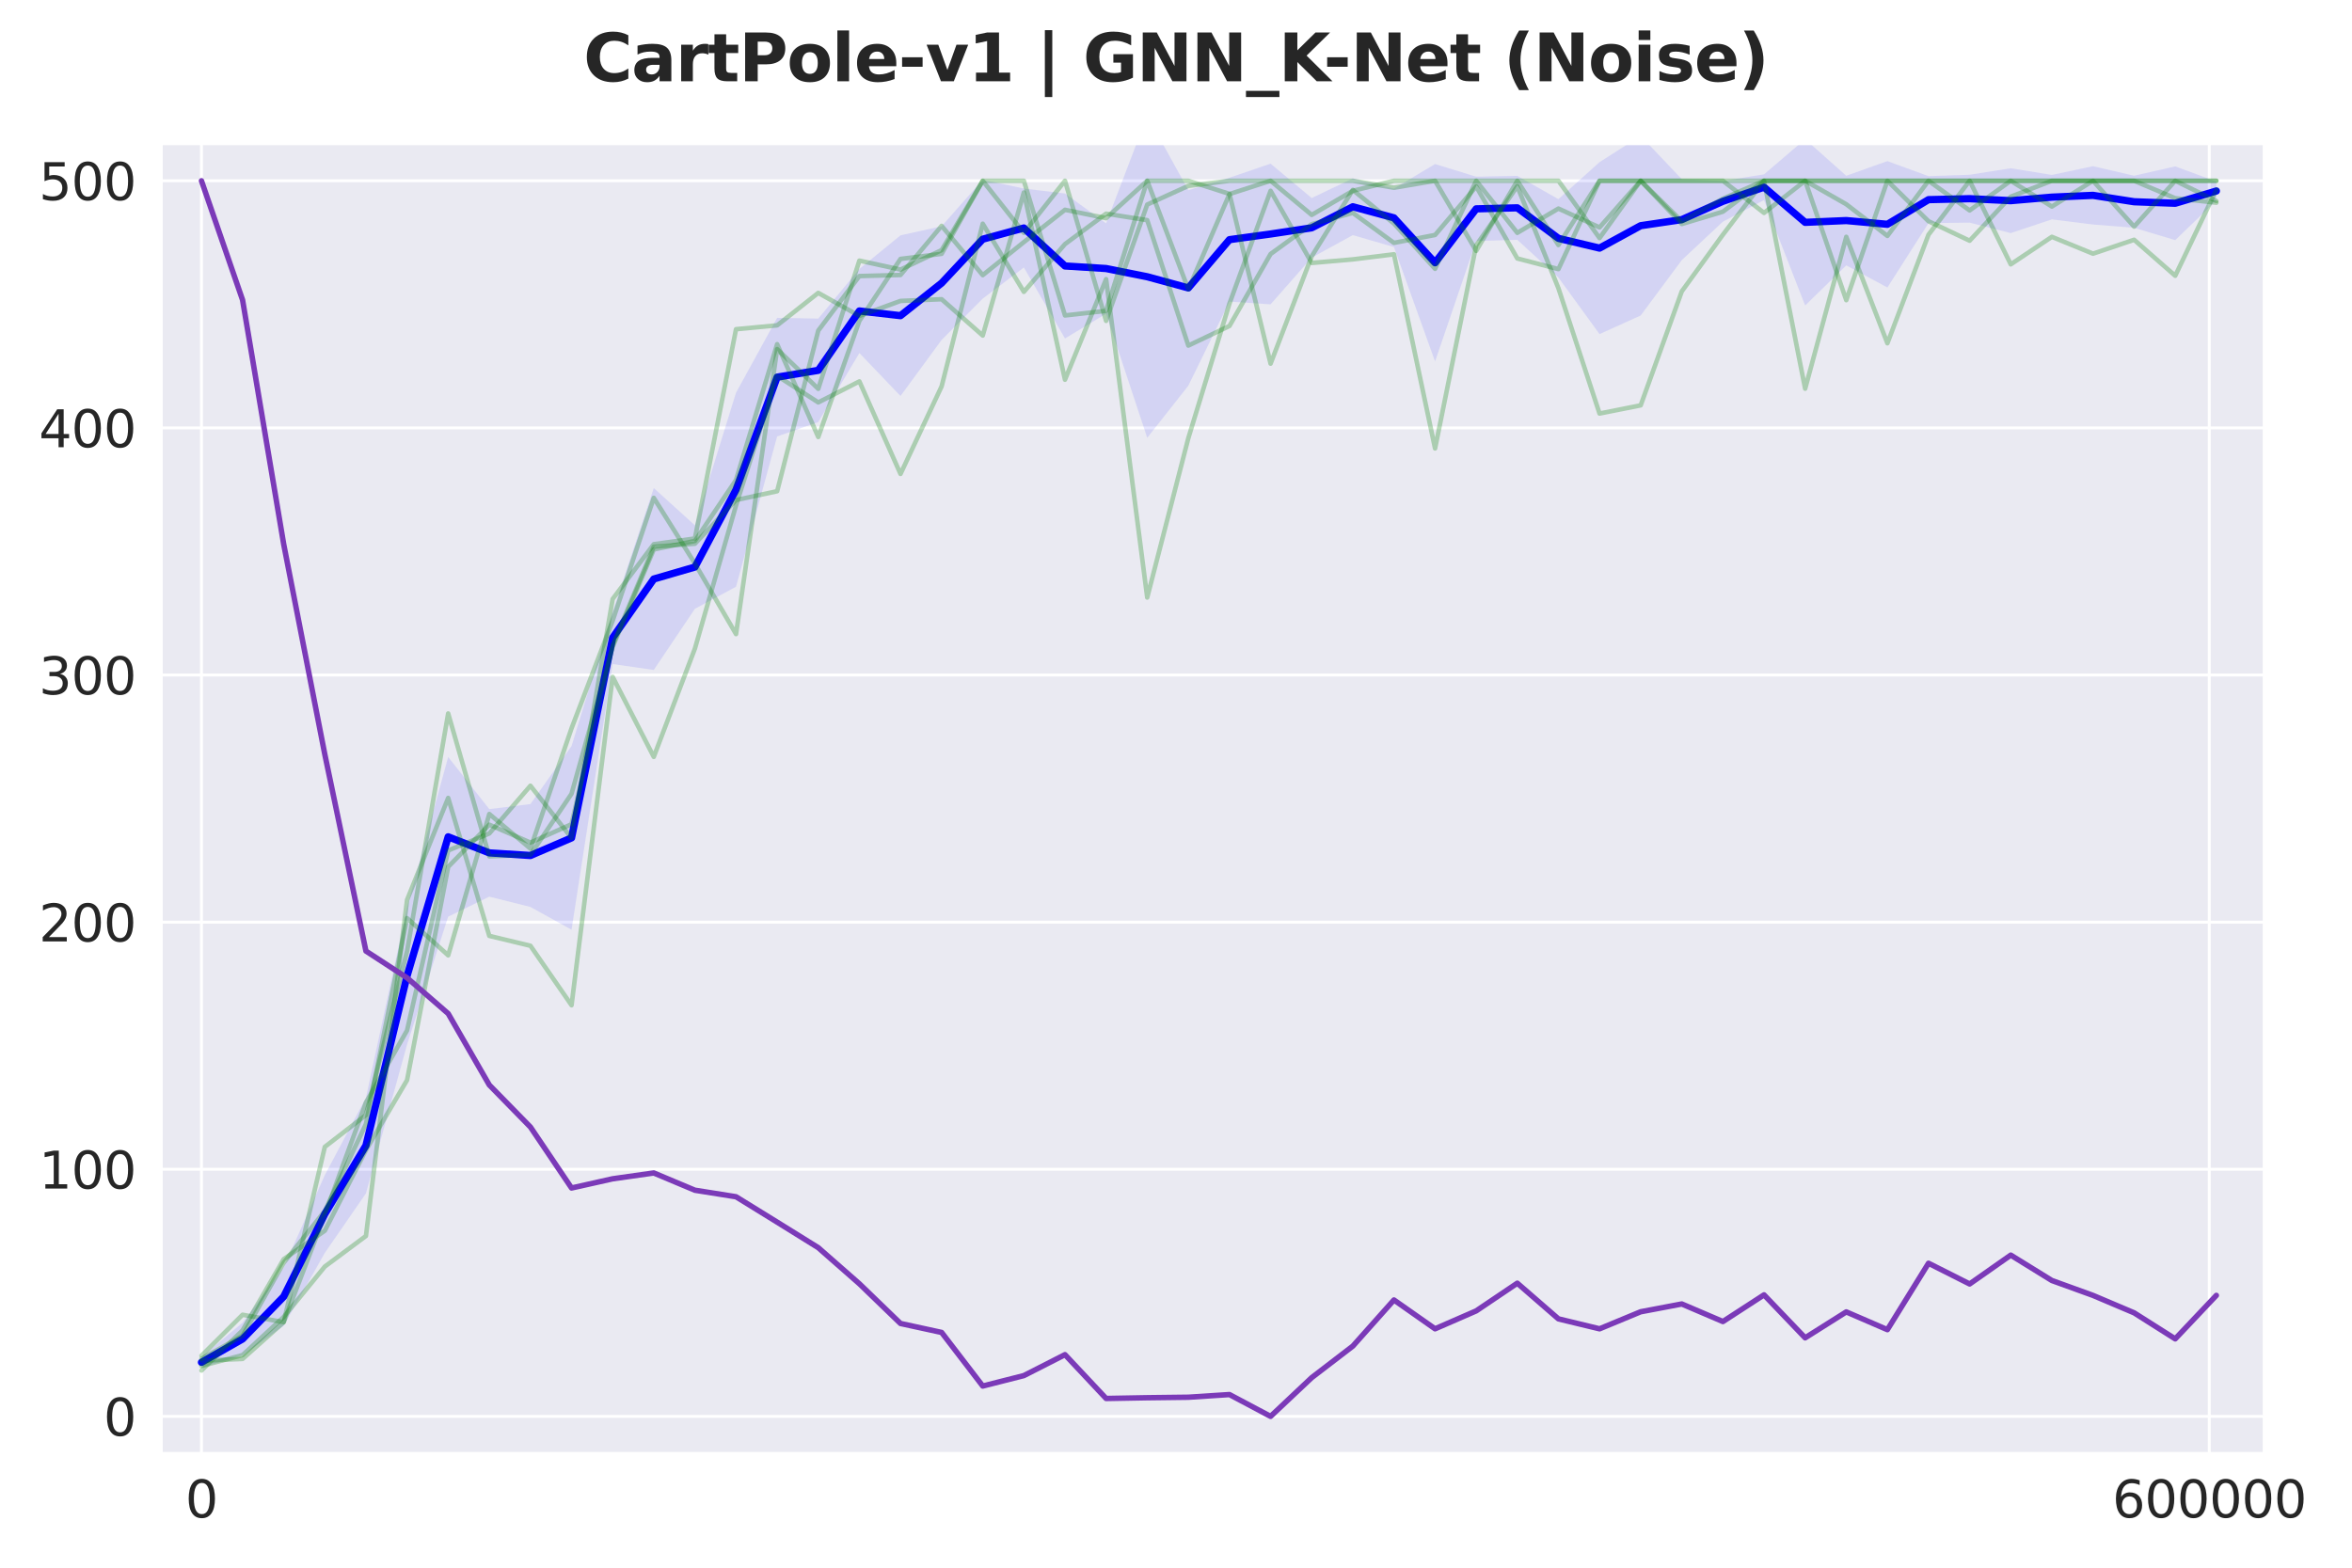<?xml version="1.0" encoding="utf-8" standalone="no"?>
<!DOCTYPE svg PUBLIC "-//W3C//DTD SVG 1.1//EN"
  "http://www.w3.org/Graphics/SVG/1.1/DTD/svg11.dtd">
<svg xmlns:xlink="http://www.w3.org/1999/xlink" width="648pt" height="432pt" viewBox="0 0 648 432" xmlns="http://www.w3.org/2000/svg" version="1.1">
 <defs>
  <style type="text/css">*{stroke-linejoin: round; stroke-linecap: butt}</style>
 </defs>
 <g id="figure_1">
  <g id="patch_1">
   <path d="M 0 432 
L 648 432 
L 648 0 
L 0 0 
z
" style="fill: #ffffff"/>
  </g>
  <g id="axes_1">
   <g id="patch_2">
    <path d="M 44.44 400.52 
L 623.801 400.52 
L 623.801 39.6 
L 44.44 39.6 
z
" style="fill: #eaeaf2"/>
   </g>
   <g id="matplotlib.axis_1">
    <g id="xtick_1">
     <g id="line2d_1">
      <path d="M 55.504 400.52 
L 55.504 39.6 
" clip-path="url(#pa7e64a6e58)" style="fill: none; stroke: #ffffff; stroke-width: 0.8; stroke-linecap: round"/>
     </g>
     <g id="text_1">
      <!-- 0 -->
      <g style="fill: #262626" transform="translate(51.05 418.158) scale(0.14 -0.14)">
       <defs>
        <path id="DejaVuSans-30" d="M 2034 4250 
Q 1547 4250 1301 3770 
Q 1056 3291 1056 2328 
Q 1056 1369 1301 889 
Q 1547 409 2034 409 
Q 2525 409 2770 889 
Q 3016 1369 3016 2328 
Q 3016 3291 2770 3770 
Q 2525 4250 2034 4250 
z
M 2034 4750 
Q 2819 4750 3233 4129 
Q 3647 3509 3647 2328 
Q 3647 1150 3233 529 
Q 2819 -91 2034 -91 
Q 1250 -91 836 529 
Q 422 1150 422 2328 
Q 422 3509 836 4129 
Q 1250 4750 2034 4750 
z
" transform="scale(0.016)"/>
       </defs>
       <use xlink:href="#DejaVuSans-30"/>
      </g>
     </g>
    </g>
    <g id="xtick_2">
     <g id="line2d_2">
      <path d="M 608.681 400.52 
L 608.681 39.6 
" clip-path="url(#pa7e64a6e58)" style="fill: none; stroke: #ffffff; stroke-width: 0.8; stroke-linecap: round"/>
     </g>
     <g id="text_2">
      <!-- 600000 -->
      <g style="fill: #262626" transform="translate(581.959 418.158) scale(0.14 -0.14)">
       <defs>
        <path id="DejaVuSans-36" d="M 2113 2584 
Q 1688 2584 1439 2293 
Q 1191 2003 1191 1497 
Q 1191 994 1439 701 
Q 1688 409 2113 409 
Q 2538 409 2786 701 
Q 3034 994 3034 1497 
Q 3034 2003 2786 2293 
Q 2538 2584 2113 2584 
z
M 3366 4563 
L 3366 3988 
Q 3128 4100 2886 4159 
Q 2644 4219 2406 4219 
Q 1781 4219 1451 3797 
Q 1122 3375 1075 2522 
Q 1259 2794 1537 2939 
Q 1816 3084 2150 3084 
Q 2853 3084 3261 2657 
Q 3669 2231 3669 1497 
Q 3669 778 3244 343 
Q 2819 -91 2113 -91 
Q 1303 -91 875 529 
Q 447 1150 447 2328 
Q 447 3434 972 4092 
Q 1497 4750 2381 4750 
Q 2619 4750 2861 4703 
Q 3103 4656 3366 4563 
z
" transform="scale(0.016)"/>
       </defs>
       <use xlink:href="#DejaVuSans-36"/>
       <use xlink:href="#DejaVuSans-30" transform="translate(63.623 0)"/>
       <use xlink:href="#DejaVuSans-30" transform="translate(127.246 0)"/>
       <use xlink:href="#DejaVuSans-30" transform="translate(190.869 0)"/>
       <use xlink:href="#DejaVuSans-30" transform="translate(254.492 0)"/>
       <use xlink:href="#DejaVuSans-30" transform="translate(318.115 0)"/>
      </g>
     </g>
    </g>
   </g>
   <g id="matplotlib.axis_2">
    <g id="ytick_1">
     <g id="line2d_3">
      <path d="M 44.44 390.305 
L 623.801 390.305 
" clip-path="url(#pa7e64a6e58)" style="fill: none; stroke: #ffffff; stroke-width: 0.8; stroke-linecap: round"/>
     </g>
     <g id="text_3">
      <!-- 0 -->
      <g style="fill: #262626" transform="translate(28.532 395.624) scale(0.14 -0.14)">
       <use xlink:href="#DejaVuSans-30"/>
      </g>
     </g>
    </g>
    <g id="ytick_2">
     <g id="line2d_4">
      <path d="M 44.44 322.207 
L 623.801 322.207 
" clip-path="url(#pa7e64a6e58)" style="fill: none; stroke: #ffffff; stroke-width: 0.8; stroke-linecap: round"/>
     </g>
     <g id="text_4">
      <!-- 100 -->
      <g style="fill: #262626" transform="translate(10.717 327.526) scale(0.14 -0.14)">
       <defs>
        <path id="DejaVuSans-31" d="M 794 531 
L 1825 531 
L 1825 4091 
L 703 3866 
L 703 4441 
L 1819 4666 
L 2450 4666 
L 2450 531 
L 3481 531 
L 3481 0 
L 794 0 
L 794 531 
z
" transform="scale(0.016)"/>
       </defs>
       <use xlink:href="#DejaVuSans-31"/>
       <use xlink:href="#DejaVuSans-30" transform="translate(63.623 0)"/>
       <use xlink:href="#DejaVuSans-30" transform="translate(127.246 0)"/>
      </g>
     </g>
    </g>
    <g id="ytick_3">
     <g id="line2d_5">
      <path d="M 44.44 254.109 
L 623.801 254.109 
" clip-path="url(#pa7e64a6e58)" style="fill: none; stroke: #ffffff; stroke-width: 0.8; stroke-linecap: round"/>
     </g>
     <g id="text_5">
      <!-- 200 -->
      <g style="fill: #262626" transform="translate(10.717 259.428) scale(0.14 -0.14)">
       <defs>
        <path id="DejaVuSans-32" d="M 1228 531 
L 3431 531 
L 3431 0 
L 469 0 
L 469 531 
Q 828 903 1448 1529 
Q 2069 2156 2228 2338 
Q 2531 2678 2651 2914 
Q 2772 3150 2772 3378 
Q 2772 3750 2511 3984 
Q 2250 4219 1831 4219 
Q 1534 4219 1204 4116 
Q 875 4013 500 3803 
L 500 4441 
Q 881 4594 1212 4672 
Q 1544 4750 1819 4750 
Q 2544 4750 2975 4387 
Q 3406 4025 3406 3419 
Q 3406 3131 3298 2873 
Q 3191 2616 2906 2266 
Q 2828 2175 2409 1742 
Q 1991 1309 1228 531 
z
" transform="scale(0.016)"/>
       </defs>
       <use xlink:href="#DejaVuSans-32"/>
       <use xlink:href="#DejaVuSans-30" transform="translate(63.623 0)"/>
       <use xlink:href="#DejaVuSans-30" transform="translate(127.246 0)"/>
      </g>
     </g>
    </g>
    <g id="ytick_4">
     <g id="line2d_6">
      <path d="M 44.44 186.011 
L 623.801 186.011 
" clip-path="url(#pa7e64a6e58)" style="fill: none; stroke: #ffffff; stroke-width: 0.8; stroke-linecap: round"/>
     </g>
     <g id="text_6">
      <!-- 300 -->
      <g style="fill: #262626" transform="translate(10.717 191.33) scale(0.14 -0.14)">
       <defs>
        <path id="DejaVuSans-33" d="M 2597 2516 
Q 3050 2419 3304 2112 
Q 3559 1806 3559 1356 
Q 3559 666 3084 287 
Q 2609 -91 1734 -91 
Q 1441 -91 1130 -33 
Q 819 25 488 141 
L 488 750 
Q 750 597 1062 519 
Q 1375 441 1716 441 
Q 2309 441 2620 675 
Q 2931 909 2931 1356 
Q 2931 1769 2642 2001 
Q 2353 2234 1838 2234 
L 1294 2234 
L 1294 2753 
L 1863 2753 
Q 2328 2753 2575 2939 
Q 2822 3125 2822 3475 
Q 2822 3834 2567 4026 
Q 2313 4219 1838 4219 
Q 1578 4219 1281 4162 
Q 984 4106 628 3988 
L 628 4550 
Q 988 4650 1302 4700 
Q 1616 4750 1894 4750 
Q 2613 4750 3031 4423 
Q 3450 4097 3450 3541 
Q 3450 3153 3228 2886 
Q 3006 2619 2597 2516 
z
" transform="scale(0.016)"/>
       </defs>
       <use xlink:href="#DejaVuSans-33"/>
       <use xlink:href="#DejaVuSans-30" transform="translate(63.623 0)"/>
       <use xlink:href="#DejaVuSans-30" transform="translate(127.246 0)"/>
      </g>
     </g>
    </g>
    <g id="ytick_5">
     <g id="line2d_7">
      <path d="M 44.44 117.913 
L 623.801 117.913 
" clip-path="url(#pa7e64a6e58)" style="fill: none; stroke: #ffffff; stroke-width: 0.8; stroke-linecap: round"/>
     </g>
     <g id="text_7">
      <!-- 400 -->
      <g style="fill: #262626" transform="translate(10.717 123.232) scale(0.14 -0.14)">
       <defs>
        <path id="DejaVuSans-34" d="M 2419 4116 
L 825 1625 
L 2419 1625 
L 2419 4116 
z
M 2253 4666 
L 3047 4666 
L 3047 1625 
L 3713 1625 
L 3713 1100 
L 3047 1100 
L 3047 0 
L 2419 0 
L 2419 1100 
L 313 1100 
L 313 1709 
L 2253 4666 
z
" transform="scale(0.016)"/>
       </defs>
       <use xlink:href="#DejaVuSans-34"/>
       <use xlink:href="#DejaVuSans-30" transform="translate(63.623 0)"/>
       <use xlink:href="#DejaVuSans-30" transform="translate(127.246 0)"/>
      </g>
     </g>
    </g>
    <g id="ytick_6">
     <g id="line2d_8">
      <path d="M 44.44 49.815 
L 623.801 49.815 
" clip-path="url(#pa7e64a6e58)" style="fill: none; stroke: #ffffff; stroke-width: 0.8; stroke-linecap: round"/>
     </g>
     <g id="text_8">
      <!-- 500 -->
      <g style="fill: #262626" transform="translate(10.717 55.134) scale(0.14 -0.14)">
       <defs>
        <path id="DejaVuSans-35" d="M 691 4666 
L 3169 4666 
L 3169 4134 
L 1269 4134 
L 1269 2991 
Q 1406 3038 1543 3061 
Q 1681 3084 1819 3084 
Q 2600 3084 3056 2656 
Q 3513 2228 3513 1497 
Q 3513 744 3044 326 
Q 2575 -91 1722 -91 
Q 1428 -91 1123 -41 
Q 819 9 494 109 
L 494 744 
Q 775 591 1075 516 
Q 1375 441 1709 441 
Q 2250 441 2565 725 
Q 2881 1009 2881 1497 
Q 2881 1984 2565 2268 
Q 2250 2553 1709 2553 
Q 1456 2553 1204 2497 
Q 953 2441 691 2322 
L 691 4666 
z
" transform="scale(0.016)"/>
       </defs>
       <use xlink:href="#DejaVuSans-35"/>
       <use xlink:href="#DejaVuSans-30" transform="translate(63.623 0)"/>
       <use xlink:href="#DejaVuSans-30" transform="translate(127.246 0)"/>
      </g>
     </g>
    </g>
   </g>
   <g id="FillBetweenPolyCollection_1">
    <path d="M 55.504 373.96 
L 55.504 376.875 
L 66.833 373.465 
L 78.162 365.358 
L 89.491 345.248 
L 100.82 328.853 
L 112.149 287.855 
L 123.478 252.595 
L 134.807 247.089 
L 146.136 249.921 
L 157.465 256.196 
L 168.794 182.987 
L 180.123 184.616 
L 191.453 167.758 
L 202.782 161.688 
L 214.111 120.263 
L 225.44 116.315 
L 236.769 97.278 
L 248.098 109.122 
L 259.427 93.664 
L 270.756 82.279 
L 282.085 73.703 
L 293.414 93.268 
L 304.743 86.437 
L 316.072 120.646 
L 327.401 106.279 
L 338.731 83.103 
L 350.06 83.864 
L 361.389 70.989 
L 372.718 64.789 
L 384.047 68.081 
L 395.376 99.61 
L 406.705 66.418 
L 418.034 66.085 
L 429.363 76.485 
L 440.692 92.064 
L 452.021 86.945 
L 463.35 71.674 
L 474.679 61.084 
L 486.009 55.126 
L 497.338 84.187 
L 508.667 73.123 
L 519.996 79.223 
L 531.325 61.492 
L 542.654 61.349 
L 553.983 64.231 
L 565.312 60.449 
L 576.641 61.868 
L 587.97 62.765 
L 599.299 66.173 
L 610.628 55.24 
L 610.628 50.024 
L 610.628 50.024 
L 599.299 45.85 
L 587.97 48.424 
L 576.641 45.797 
L 565.312 48.203 
L 553.983 46.362 
L 542.654 48.155 
L 531.325 48.539 
L 519.996 44.394 
L 508.667 48.434 
L 497.338 38.357 
L 486.009 48.044 
L 474.679 49.867 
L 463.35 49.373 
L 452.021 37.438 
L 440.692 44.679 
L 429.363 54.878 
L 418.034 48.458 
L 406.705 48.687 
L 395.376 45.203 
L 384.047 51.978 
L 372.718 49.158 
L 361.389 54.569 
L 350.06 45.098 
L 338.731 48.975 
L 327.401 52.408 
L 316.072 31.879 
L 304.743 61.559 
L 293.414 53.315 
L 282.085 51.956 
L 270.756 49.544 
L 259.427 62.351 
L 248.098 64.853 
L 236.769 74.11 
L 225.44 87.794 
L 214.111 87.592 
L 202.782 108.221 
L 191.453 144.763 
L 180.123 134.494 
L 168.794 168.486 
L 157.465 205.597 
L 146.136 221.575 
L 134.807 222.961 
L 123.478 208.601 
L 112.149 250.02 
L 100.82 302.487 
L 89.491 323.818 
L 78.162 349.249 
L 66.833 364.482 
L 55.504 373.96 
z
" clip-path="url(#pa7e64a6e58)" style="fill: #0000ff; fill-opacity: 0.1"/>
   </g>
   <g id="line2d_9">
    <path d="M 55.504 375.417 
L 66.833 368.974 
L 78.162 357.303 
L 89.491 334.533 
L 100.82 315.67 
L 112.149 268.937 
L 123.478 230.598 
L 134.807 235.025 
L 146.136 235.748 
L 157.465 230.896 
L 168.794 175.737 
L 180.123 159.555 
L 191.453 156.261 
L 202.782 134.954 
L 214.111 103.927 
L 225.44 102.054 
L 236.769 85.694 
L 248.098 86.988 
L 259.427 78.007 
L 270.756 65.911 
L 282.085 62.83 
L 293.414 73.292 
L 304.743 73.998 
L 316.072 76.262 
L 327.401 79.344 
L 338.731 66.039 
L 350.06 64.481 
L 361.389 62.779 
L 372.718 56.974 
L 384.047 60.029 
L 395.376 72.406 
L 406.705 57.552 
L 418.034 57.271 
L 429.363 65.682 
L 440.692 68.371 
L 452.021 62.192 
L 463.35 60.523 
L 474.679 55.475 
L 486.009 51.585 
L 497.338 61.272 
L 508.667 60.779 
L 519.996 61.808 
L 531.325 55.016 
L 542.654 54.752 
L 553.983 55.297 
L 565.312 54.326 
L 576.641 53.833 
L 587.97 55.595 
L 599.299 56.012 
L 610.628 52.632 
" clip-path="url(#pa7e64a6e58)" style="fill: none; stroke: #0000ff; stroke-width: 2; stroke-linecap: round"/>
   </g>
   <g id="line2d_10">
    <path d="M 55.504 373.579 
L 66.833 362.3 
L 78.162 364.343 
L 89.491 316.036 
L 100.82 307.268 
L 112.149 262.111 
L 123.478 196.609 
L 134.807 235.978 
L 146.136 235.552 
L 157.465 218.741 
L 168.794 178.265 
L 180.123 151.409 
L 191.453 149.068 
L 202.782 132.256 
L 214.111 94.845 
L 225.44 120.424 
L 236.769 88.418 
L 248.098 71.351 
L 259.427 69.946 
L 270.756 49.815 
L 282.085 64.158 
L 293.414 49.815 
L 304.743 88.418 
L 316.072 56.369 
L 327.401 51.219 
L 338.731 49.815 
L 350.06 49.815 
L 361.389 59.221 
L 372.718 52.581 
L 384.047 49.815 
L 395.376 49.815 
L 406.705 49.815 
L 418.034 49.815 
L 429.363 49.815 
L 440.692 65.605 
L 452.021 49.815 
L 463.35 49.815 
L 474.679 49.815 
L 486.009 49.815 
L 497.338 49.815 
L 508.667 49.815 
L 519.996 49.815 
L 531.325 49.815 
L 542.654 49.815 
L 553.983 49.815 
L 565.312 49.815 
L 576.641 49.815 
L 587.97 49.815 
L 599.299 49.815 
L 610.628 49.815 
" clip-path="url(#pa7e64a6e58)" style="fill: none; stroke: #008000; stroke-opacity: 0.27; stroke-width: 1.25; stroke-linecap: round"/>
   </g>
   <g id="line2d_11">
    <path d="M 55.504 376.43 
L 66.833 373.408 
L 78.162 362.896 
L 89.491 349.021 
L 100.82 340.594 
L 112.149 247.98 
L 123.478 219.89 
L 134.807 257.897 
L 146.136 260.621 
L 157.465 277.007 
L 168.794 186.522 
L 180.123 208.568 
L 191.453 178.733 
L 202.782 139.279 
L 214.111 103.57 
L 225.44 110.89 
L 236.769 105.102 
L 248.098 130.596 
L 259.427 106.464 
L 270.756 61.647 
L 282.085 80.416 
L 293.414 67.265 
L 304.743 58.88 
L 316.072 60.668 
L 327.401 95.228 
L 338.731 89.822 
L 350.06 69.989 
L 361.389 61.774 
L 372.718 58.667 
L 384.047 66.924 
L 395.376 64.754 
L 406.705 51.389 
L 418.034 71.223 
L 429.363 74.16 
L 440.692 49.815 
L 452.021 49.815 
L 463.35 49.815 
L 474.679 49.815 
L 486.009 58.667 
L 497.338 49.815 
L 508.667 82.715 
L 519.996 49.815 
L 531.325 60.966 
L 542.654 66.329 
L 553.983 54.199 
L 565.312 49.815 
L 576.641 49.815 
L 587.97 49.815 
L 599.299 54.624 
L 610.628 55.858 
" clip-path="url(#pa7e64a6e58)" style="fill: none; stroke: #008000; stroke-opacity: 0.27; stroke-width: 1.25; stroke-linecap: round"/>
   </g>
   <g id="line2d_12">
    <path d="M 55.504 377.665 
L 66.833 366.599 
L 78.162 346.978 
L 89.491 339.147 
L 100.82 316.93 
L 112.149 297.649 
L 123.478 238.872 
L 134.807 227.253 
L 146.136 232.19 
L 157.465 227.125 
L 168.794 177.797 
L 180.123 150.642 
L 191.453 149.834 
L 202.782 137.789 
L 214.111 135.363 
L 225.44 91.099 
L 236.769 76.075 
L 248.098 75.777 
L 259.427 62.243 
L 270.756 75.82 
L 282.085 66.712 
L 293.414 57.816 
L 304.743 60.115 
L 316.072 49.815 
L 327.401 49.815 
L 338.731 53.432 
L 350.06 100.207 
L 361.389 70.627 
L 372.718 52.326 
L 384.047 61.604 
L 395.376 74.075 
L 406.705 49.815 
L 418.034 64.158 
L 429.363 57.476 
L 440.692 62.668 
L 452.021 49.815 
L 463.35 60.966 
L 474.679 54.752 
L 486.009 49.815 
L 497.338 49.815 
L 508.667 49.815 
L 519.996 49.815 
L 531.325 49.815 
L 542.654 49.815 
L 553.983 49.815 
L 565.312 49.815 
L 576.641 49.815 
L 587.97 49.815 
L 599.299 49.815 
L 610.628 49.815 
" clip-path="url(#pa7e64a6e58)" style="fill: none; stroke: #008000; stroke-opacity: 0.27; stroke-width: 1.25; stroke-linecap: round"/>
   </g>
   <g id="line2d_13">
    <path d="M 55.504 374.43 
L 66.833 368.088 
L 78.162 347.957 
L 89.491 333.699 
L 100.82 309.737 
L 112.149 253.002 
L 123.478 263.26 
L 134.807 224.316 
L 146.136 233.85 
L 157.465 200.695 
L 168.794 171.029 
L 180.123 137.193 
L 191.453 155.282 
L 202.782 174.732 
L 214.111 96.207 
L 225.44 107.145 
L 236.769 71.819 
L 248.098 74.287 
L 259.427 68.925 
L 270.756 49.815 
L 282.085 49.815 
L 293.414 86.928 
L 304.743 85.651 
L 316.072 49.815 
L 327.401 79.735 
L 338.731 53.475 
L 350.06 49.815 
L 361.389 49.815 
L 372.718 49.815 
L 384.047 51.73 
L 395.376 49.815 
L 406.705 69.138 
L 418.034 49.815 
L 429.363 67.52 
L 440.692 49.815 
L 452.021 49.815 
L 463.35 61.732 
L 474.679 58.327 
L 486.009 49.815 
L 497.338 49.815 
L 508.667 56.284 
L 519.996 65.009 
L 531.325 49.815 
L 542.654 57.986 
L 553.983 49.815 
L 565.312 56.922 
L 576.641 49.815 
L 587.97 62.455 
L 599.299 49.815 
L 610.628 55.39 
" clip-path="url(#pa7e64a6e58)" style="fill: none; stroke: #008000; stroke-opacity: 0.27; stroke-width: 1.25; stroke-linecap: round"/>
   </g>
   <g id="line2d_14">
    <path d="M 55.504 374.983 
L 66.833 374.472 
L 78.162 364.343 
L 89.491 334.763 
L 100.82 303.821 
L 112.149 283.945 
L 123.478 234.361 
L 134.807 229.679 
L 146.136 216.527 
L 157.465 230.913 
L 168.794 165.071 
L 180.123 149.962 
L 191.453 148.387 
L 202.782 90.716 
L 214.111 89.652 
L 225.44 80.714 
L 236.769 87.056 
L 248.098 82.927 
L 259.427 82.459 
L 270.756 92.461 
L 282.085 53.049 
L 293.414 104.634 
L 304.743 76.926 
L 316.072 164.645 
L 327.401 120.722 
L 338.731 83.651 
L 350.06 52.581 
L 361.389 72.457 
L 372.718 71.478 
L 384.047 70.074 
L 395.376 123.573 
L 406.705 67.605 
L 418.034 51.347 
L 429.363 79.437 
L 440.692 113.955 
L 452.021 111.699 
L 463.35 80.289 
L 474.679 64.669 
L 486.009 49.815 
L 497.338 107.102 
L 508.667 65.264 
L 519.996 94.589 
L 531.325 64.669 
L 542.654 49.815 
L 553.983 72.84 
L 565.312 65.264 
L 576.641 69.904 
L 587.97 66.073 
L 599.299 75.99 
L 610.628 52.283 
" clip-path="url(#pa7e64a6e58)" style="fill: none; stroke: #008000; stroke-opacity: 0.27; stroke-width: 1.25; stroke-linecap: round"/>
   </g>
   <g id="line2d_15">
    <path d="M 55.504 49.815 
L 66.833 82.673 
L 78.162 149.969 
L 89.491 207.885 
L 100.82 262.08 
L 112.149 269.46 
L 123.478 279.307 
L 134.807 298.983 
L 146.136 310.569 
L 157.465 327.372 
L 168.794 324.833 
L 180.123 323.228 
L 191.453 327.982 
L 202.782 329.783 
L 214.111 336.779 
L 225.44 343.816 
L 236.769 353.76 
L 248.098 364.707 
L 259.427 367.173 
L 270.756 381.944 
L 282.085 379.067 
L 293.414 373.294 
L 304.743 385.373 
L 316.072 385.167 
L 327.401 385.027 
L 338.731 384.29 
L 350.06 390.305 
L 361.389 379.631 
L 372.718 370.939 
L 384.047 358.225 
L 395.376 366.174 
L 406.705 361.238 
L 418.034 353.6 
L 429.363 363.438 
L 440.692 366.176 
L 452.021 361.479 
L 463.35 359.33 
L 474.679 364.172 
L 486.009 356.817 
L 497.338 368.658 
L 508.667 361.513 
L 519.996 366.412 
L 531.325 348.107 
L 542.654 353.817 
L 553.983 345.868 
L 565.312 352.865 
L 576.641 356.966 
L 587.97 361.769 
L 599.299 368.944 
L 610.628 356.962 
" clip-path="url(#pa7e64a6e58)" style="fill: none; stroke: #7b3ab8; stroke-width: 1.5; stroke-linecap: round"/>
   </g>
   <g id="patch_3">
    <path d="M 44.44 400.52 
L 44.44 39.6 
" style="fill: none; stroke: #ffffff; stroke-width: 0.8; stroke-linejoin: miter; stroke-linecap: square"/>
   </g>
   <g id="patch_4">
    <path d="M 623.801 400.52 
L 623.801 39.6 
" style="fill: none; stroke: #ffffff; stroke-width: 0.8; stroke-linejoin: miter; stroke-linecap: square"/>
   </g>
   <g id="patch_5">
    <path d="M 44.44 400.52 
L 623.801 400.52 
" style="fill: none; stroke: #ffffff; stroke-width: 0.8; stroke-linejoin: miter; stroke-linecap: square"/>
   </g>
   <g id="patch_6">
    <path d="M 44.44 39.6 
L 623.801 39.6 
" style="fill: none; stroke: #ffffff; stroke-width: 0.8; stroke-linejoin: miter; stroke-linecap: square"/>
   </g>
  </g>
  <g id="text_9">
   <!-- CartPole-v1 | GNN_K-Net (Noise) -->
   <g style="fill: #262626" transform="translate(160.762 22.396) scale(0.18 -0.18)">
    <defs>
     <path id="DejaVuSans-Bold-43" d="M 4288 256 
Q 3956 84 3597 -3 
Q 3238 -91 2847 -91 
Q 1681 -91 1000 561 
Q 319 1213 319 2328 
Q 319 3447 1000 4098 
Q 1681 4750 2847 4750 
Q 3238 4750 3597 4662 
Q 3956 4575 4288 4403 
L 4288 3438 
Q 3953 3666 3628 3772 
Q 3303 3878 2944 3878 
Q 2300 3878 1931 3465 
Q 1563 3053 1563 2328 
Q 1563 1606 1931 1193 
Q 2300 781 2944 781 
Q 3303 781 3628 887 
Q 3953 994 4288 1222 
L 4288 256 
z
" transform="scale(0.016)"/>
     <path id="DejaVuSans-Bold-61" d="M 2106 1575 
Q 1756 1575 1579 1456 
Q 1403 1338 1403 1106 
Q 1403 894 1545 773 
Q 1688 653 1941 653 
Q 2256 653 2472 879 
Q 2688 1106 2688 1447 
L 2688 1575 
L 2106 1575 
z
M 3816 1997 
L 3816 0 
L 2688 0 
L 2688 519 
Q 2463 200 2181 54 
Q 1900 -91 1497 -91 
Q 953 -91 614 226 
Q 275 544 275 1050 
Q 275 1666 698 1953 
Q 1122 2241 2028 2241 
L 2688 2241 
L 2688 2328 
Q 2688 2594 2478 2717 
Q 2269 2841 1825 2841 
Q 1466 2841 1156 2769 
Q 847 2697 581 2553 
L 581 3406 
Q 941 3494 1303 3539 
Q 1666 3584 2028 3584 
Q 2975 3584 3395 3211 
Q 3816 2838 3816 1997 
z
" transform="scale(0.016)"/>
     <path id="DejaVuSans-Bold-72" d="M 3138 2547 
Q 2991 2616 2845 2648 
Q 2700 2681 2553 2681 
Q 2122 2681 1889 2404 
Q 1656 2128 1656 1613 
L 1656 0 
L 538 0 
L 538 3500 
L 1656 3500 
L 1656 2925 
Q 1872 3269 2151 3426 
Q 2431 3584 2822 3584 
Q 2878 3584 2943 3579 
Q 3009 3575 3134 3559 
L 3138 2547 
z
" transform="scale(0.016)"/>
     <path id="DejaVuSans-Bold-74" d="M 1759 4494 
L 1759 3500 
L 2913 3500 
L 2913 2700 
L 1759 2700 
L 1759 1216 
Q 1759 972 1856 886 
Q 1953 800 2241 800 
L 2816 800 
L 2816 0 
L 1856 0 
Q 1194 0 917 276 
Q 641 553 641 1216 
L 641 2700 
L 84 2700 
L 84 3500 
L 641 3500 
L 641 4494 
L 1759 4494 
z
" transform="scale(0.016)"/>
     <path id="DejaVuSans-Bold-50" d="M 588 4666 
L 2584 4666 
Q 3475 4666 3951 4270 
Q 4428 3875 4428 3144 
Q 4428 2409 3951 2014 
Q 3475 1619 2584 1619 
L 1791 1619 
L 1791 0 
L 588 0 
L 588 4666 
z
M 1791 3794 
L 1791 2491 
L 2456 2491 
Q 2806 2491 2997 2661 
Q 3188 2831 3188 3144 
Q 3188 3456 2997 3625 
Q 2806 3794 2456 3794 
L 1791 3794 
z
" transform="scale(0.016)"/>
     <path id="DejaVuSans-Bold-6f" d="M 2203 2784 
Q 1831 2784 1636 2517 
Q 1441 2250 1441 1747 
Q 1441 1244 1636 976 
Q 1831 709 2203 709 
Q 2569 709 2762 976 
Q 2956 1244 2956 1747 
Q 2956 2250 2762 2517 
Q 2569 2784 2203 2784 
z
M 2203 3584 
Q 3106 3584 3614 3096 
Q 4122 2609 4122 1747 
Q 4122 884 3614 396 
Q 3106 -91 2203 -91 
Q 1297 -91 786 396 
Q 275 884 275 1747 
Q 275 2609 786 3096 
Q 1297 3584 2203 3584 
z
" transform="scale(0.016)"/>
     <path id="DejaVuSans-Bold-6c" d="M 538 4863 
L 1656 4863 
L 1656 0 
L 538 0 
L 538 4863 
z
" transform="scale(0.016)"/>
     <path id="DejaVuSans-Bold-65" d="M 4031 1759 
L 4031 1441 
L 1416 1441 
Q 1456 1047 1700 850 
Q 1944 653 2381 653 
Q 2734 653 3104 758 
Q 3475 863 3866 1075 
L 3866 213 
Q 3469 63 3072 -14 
Q 2675 -91 2278 -91 
Q 1328 -91 801 392 
Q 275 875 275 1747 
Q 275 2603 792 3093 
Q 1309 3584 2216 3584 
Q 3041 3584 3536 3087 
Q 4031 2591 4031 1759 
z
M 2881 2131 
Q 2881 2450 2695 2645 
Q 2509 2841 2209 2841 
Q 1884 2841 1681 2658 
Q 1478 2475 1428 2131 
L 2881 2131 
z
" transform="scale(0.016)"/>
     <path id="DejaVuSans-Bold-2d" d="M 347 2297 
L 2309 2297 
L 2309 1388 
L 347 1388 
L 347 2297 
z
" transform="scale(0.016)"/>
     <path id="DejaVuSans-Bold-76" d="M 97 3500 
L 1216 3500 
L 2088 1081 
L 2956 3500 
L 4078 3500 
L 2700 0 
L 1472 0 
L 97 3500 
z
" transform="scale(0.016)"/>
     <path id="DejaVuSans-Bold-31" d="M 750 831 
L 1813 831 
L 1813 3847 
L 722 3622 
L 722 4441 
L 1806 4666 
L 2950 4666 
L 2950 831 
L 4013 831 
L 4013 0 
L 750 0 
L 750 831 
z
" transform="scale(0.016)"/>
     <path id="DejaVuSans-Bold-20" transform="scale(0.016)"/>
     <path id="DejaVuSans-Bold-7c" d="M 1522 4891 
L 1522 -1509 
L 813 -1509 
L 813 4891 
L 1522 4891 
z
" transform="scale(0.016)"/>
     <path id="DejaVuSans-Bold-47" d="M 4781 347 
Q 4331 128 3847 18 
Q 3363 -91 2847 -91 
Q 1681 -91 1000 561 
Q 319 1213 319 2328 
Q 319 3456 1012 4103 
Q 1706 4750 2913 4750 
Q 3378 4750 3804 4662 
Q 4231 4575 4609 4403 
L 4609 3438 
Q 4219 3659 3833 3768 
Q 3447 3878 3059 3878 
Q 2341 3878 1952 3476 
Q 1563 3075 1563 2328 
Q 1563 1588 1938 1184 
Q 2313 781 3003 781 
Q 3191 781 3352 804 
Q 3513 828 3641 878 
L 3641 1784 
L 2906 1784 
L 2906 2591 
L 4781 2591 
L 4781 347 
z
" transform="scale(0.016)"/>
     <path id="DejaVuSans-Bold-4e" d="M 588 4666 
L 1931 4666 
L 3628 1466 
L 3628 4666 
L 4769 4666 
L 4769 0 
L 3425 0 
L 1728 3200 
L 1728 0 
L 588 0 
L 588 4666 
z
" transform="scale(0.016)"/>
     <path id="DejaVuSans-Bold-5f" d="M 3200 -916 
L 3200 -1509 
L 0 -1509 
L 0 -916 
L 3200 -916 
z
" transform="scale(0.016)"/>
     <path id="DejaVuSans-Bold-4b" d="M 588 4666 
L 1791 4666 
L 1791 2963 
L 3525 4666 
L 4922 4666 
L 2675 2456 
L 5153 0 
L 3647 0 
L 1791 1838 
L 1791 0 
L 588 0 
L 588 4666 
z
" transform="scale(0.016)"/>
     <path id="DejaVuSans-Bold-28" d="M 2413 -844 
L 1484 -844 
Q 1006 -72 778 623 
Q 550 1319 550 2003 
Q 550 2688 779 3389 
Q 1009 4091 1484 4856 
L 2413 4856 
Q 2013 4116 1813 3408 
Q 1613 2700 1613 2009 
Q 1613 1319 1811 609 
Q 2009 -100 2413 -844 
z
" transform="scale(0.016)"/>
     <path id="DejaVuSans-Bold-69" d="M 538 3500 
L 1656 3500 
L 1656 0 
L 538 0 
L 538 3500 
z
M 538 4863 
L 1656 4863 
L 1656 3950 
L 538 3950 
L 538 4863 
z
" transform="scale(0.016)"/>
     <path id="DejaVuSans-Bold-73" d="M 3272 3391 
L 3272 2541 
Q 2913 2691 2578 2766 
Q 2244 2841 1947 2841 
Q 1628 2841 1473 2761 
Q 1319 2681 1319 2516 
Q 1319 2381 1436 2309 
Q 1553 2238 1856 2203 
L 2053 2175 
Q 2913 2066 3209 1816 
Q 3506 1566 3506 1031 
Q 3506 472 3093 190 
Q 2681 -91 1863 -91 
Q 1516 -91 1145 -36 
Q 775 19 384 128 
L 384 978 
Q 719 816 1070 734 
Q 1422 653 1784 653 
Q 2113 653 2278 743 
Q 2444 834 2444 1013 
Q 2444 1163 2330 1236 
Q 2216 1309 1875 1350 
L 1678 1375 
Q 931 1469 631 1722 
Q 331 1975 331 2491 
Q 331 3047 712 3315 
Q 1094 3584 1881 3584 
Q 2191 3584 2531 3537 
Q 2872 3491 3272 3391 
z
" transform="scale(0.016)"/>
     <path id="DejaVuSans-Bold-29" d="M 513 -844 
Q 913 -100 1113 609 
Q 1313 1319 1313 2009 
Q 1313 2700 1113 3408 
Q 913 4116 513 4856 
L 1441 4856 
Q 1916 4091 2145 3389 
Q 2375 2688 2375 2003 
Q 2375 1319 2147 623 
Q 1919 -72 1441 -844 
L 513 -844 
z
" transform="scale(0.016)"/>
    </defs>
    <use xlink:href="#DejaVuSans-Bold-43"/>
    <use xlink:href="#DejaVuSans-Bold-61" transform="translate(73.389 0)"/>
    <use xlink:href="#DejaVuSans-Bold-72" transform="translate(140.869 0)"/>
    <use xlink:href="#DejaVuSans-Bold-74" transform="translate(190.186 0)"/>
    <use xlink:href="#DejaVuSans-Bold-50" transform="translate(237.988 0)"/>
    <use xlink:href="#DejaVuSans-Bold-6f" transform="translate(311.279 0)"/>
    <use xlink:href="#DejaVuSans-Bold-6c" transform="translate(379.98 0)"/>
    <use xlink:href="#DejaVuSans-Bold-65" transform="translate(414.258 0)"/>
    <use xlink:href="#DejaVuSans-Bold-2d" transform="translate(482.08 0)"/>
    <use xlink:href="#DejaVuSans-Bold-76" transform="translate(523.584 0)"/>
    <use xlink:href="#DejaVuSans-Bold-31" transform="translate(588.77 0)"/>
    <use xlink:href="#DejaVuSans-Bold-20" transform="translate(658.35 0)"/>
    <use xlink:href="#DejaVuSans-Bold-7c" transform="translate(693.164 0)"/>
    <use xlink:href="#DejaVuSans-Bold-20" transform="translate(729.688 0)"/>
    <use xlink:href="#DejaVuSans-Bold-47" transform="translate(764.502 0)"/>
    <use xlink:href="#DejaVuSans-Bold-4e" transform="translate(846.582 0)"/>
    <use xlink:href="#DejaVuSans-Bold-4e" transform="translate(930.273 0)"/>
    <use xlink:href="#DejaVuSans-Bold-5f" transform="translate(1013.965 0)"/>
    <use xlink:href="#DejaVuSans-Bold-4b" transform="translate(1063.965 0)"/>
    <use xlink:href="#DejaVuSans-Bold-2d" transform="translate(1132.705 0)"/>
    <use xlink:href="#DejaVuSans-Bold-4e" transform="translate(1174.209 0)"/>
    <use xlink:href="#DejaVuSans-Bold-65" transform="translate(1257.9 0)"/>
    <use xlink:href="#DejaVuSans-Bold-74" transform="translate(1325.723 0)"/>
    <use xlink:href="#DejaVuSans-Bold-20" transform="translate(1373.525 0)"/>
    <use xlink:href="#DejaVuSans-Bold-28" transform="translate(1408.34 0)"/>
    <use xlink:href="#DejaVuSans-Bold-4e" transform="translate(1454.043 0)"/>
    <use xlink:href="#DejaVuSans-Bold-6f" transform="translate(1537.734 0)"/>
    <use xlink:href="#DejaVuSans-Bold-69" transform="translate(1606.436 0)"/>
    <use xlink:href="#DejaVuSans-Bold-73" transform="translate(1640.713 0)"/>
    <use xlink:href="#DejaVuSans-Bold-65" transform="translate(1700.234 0)"/>
    <use xlink:href="#DejaVuSans-Bold-29" transform="translate(1768.057 0)"/>
   </g>
  </g>
 </g>
 <defs>
  <clipPath id="pa7e64a6e58">
   <rect x="44.44" y="39.6" width="579.361" height="360.92"/>
  </clipPath>
 </defs>
</svg>
